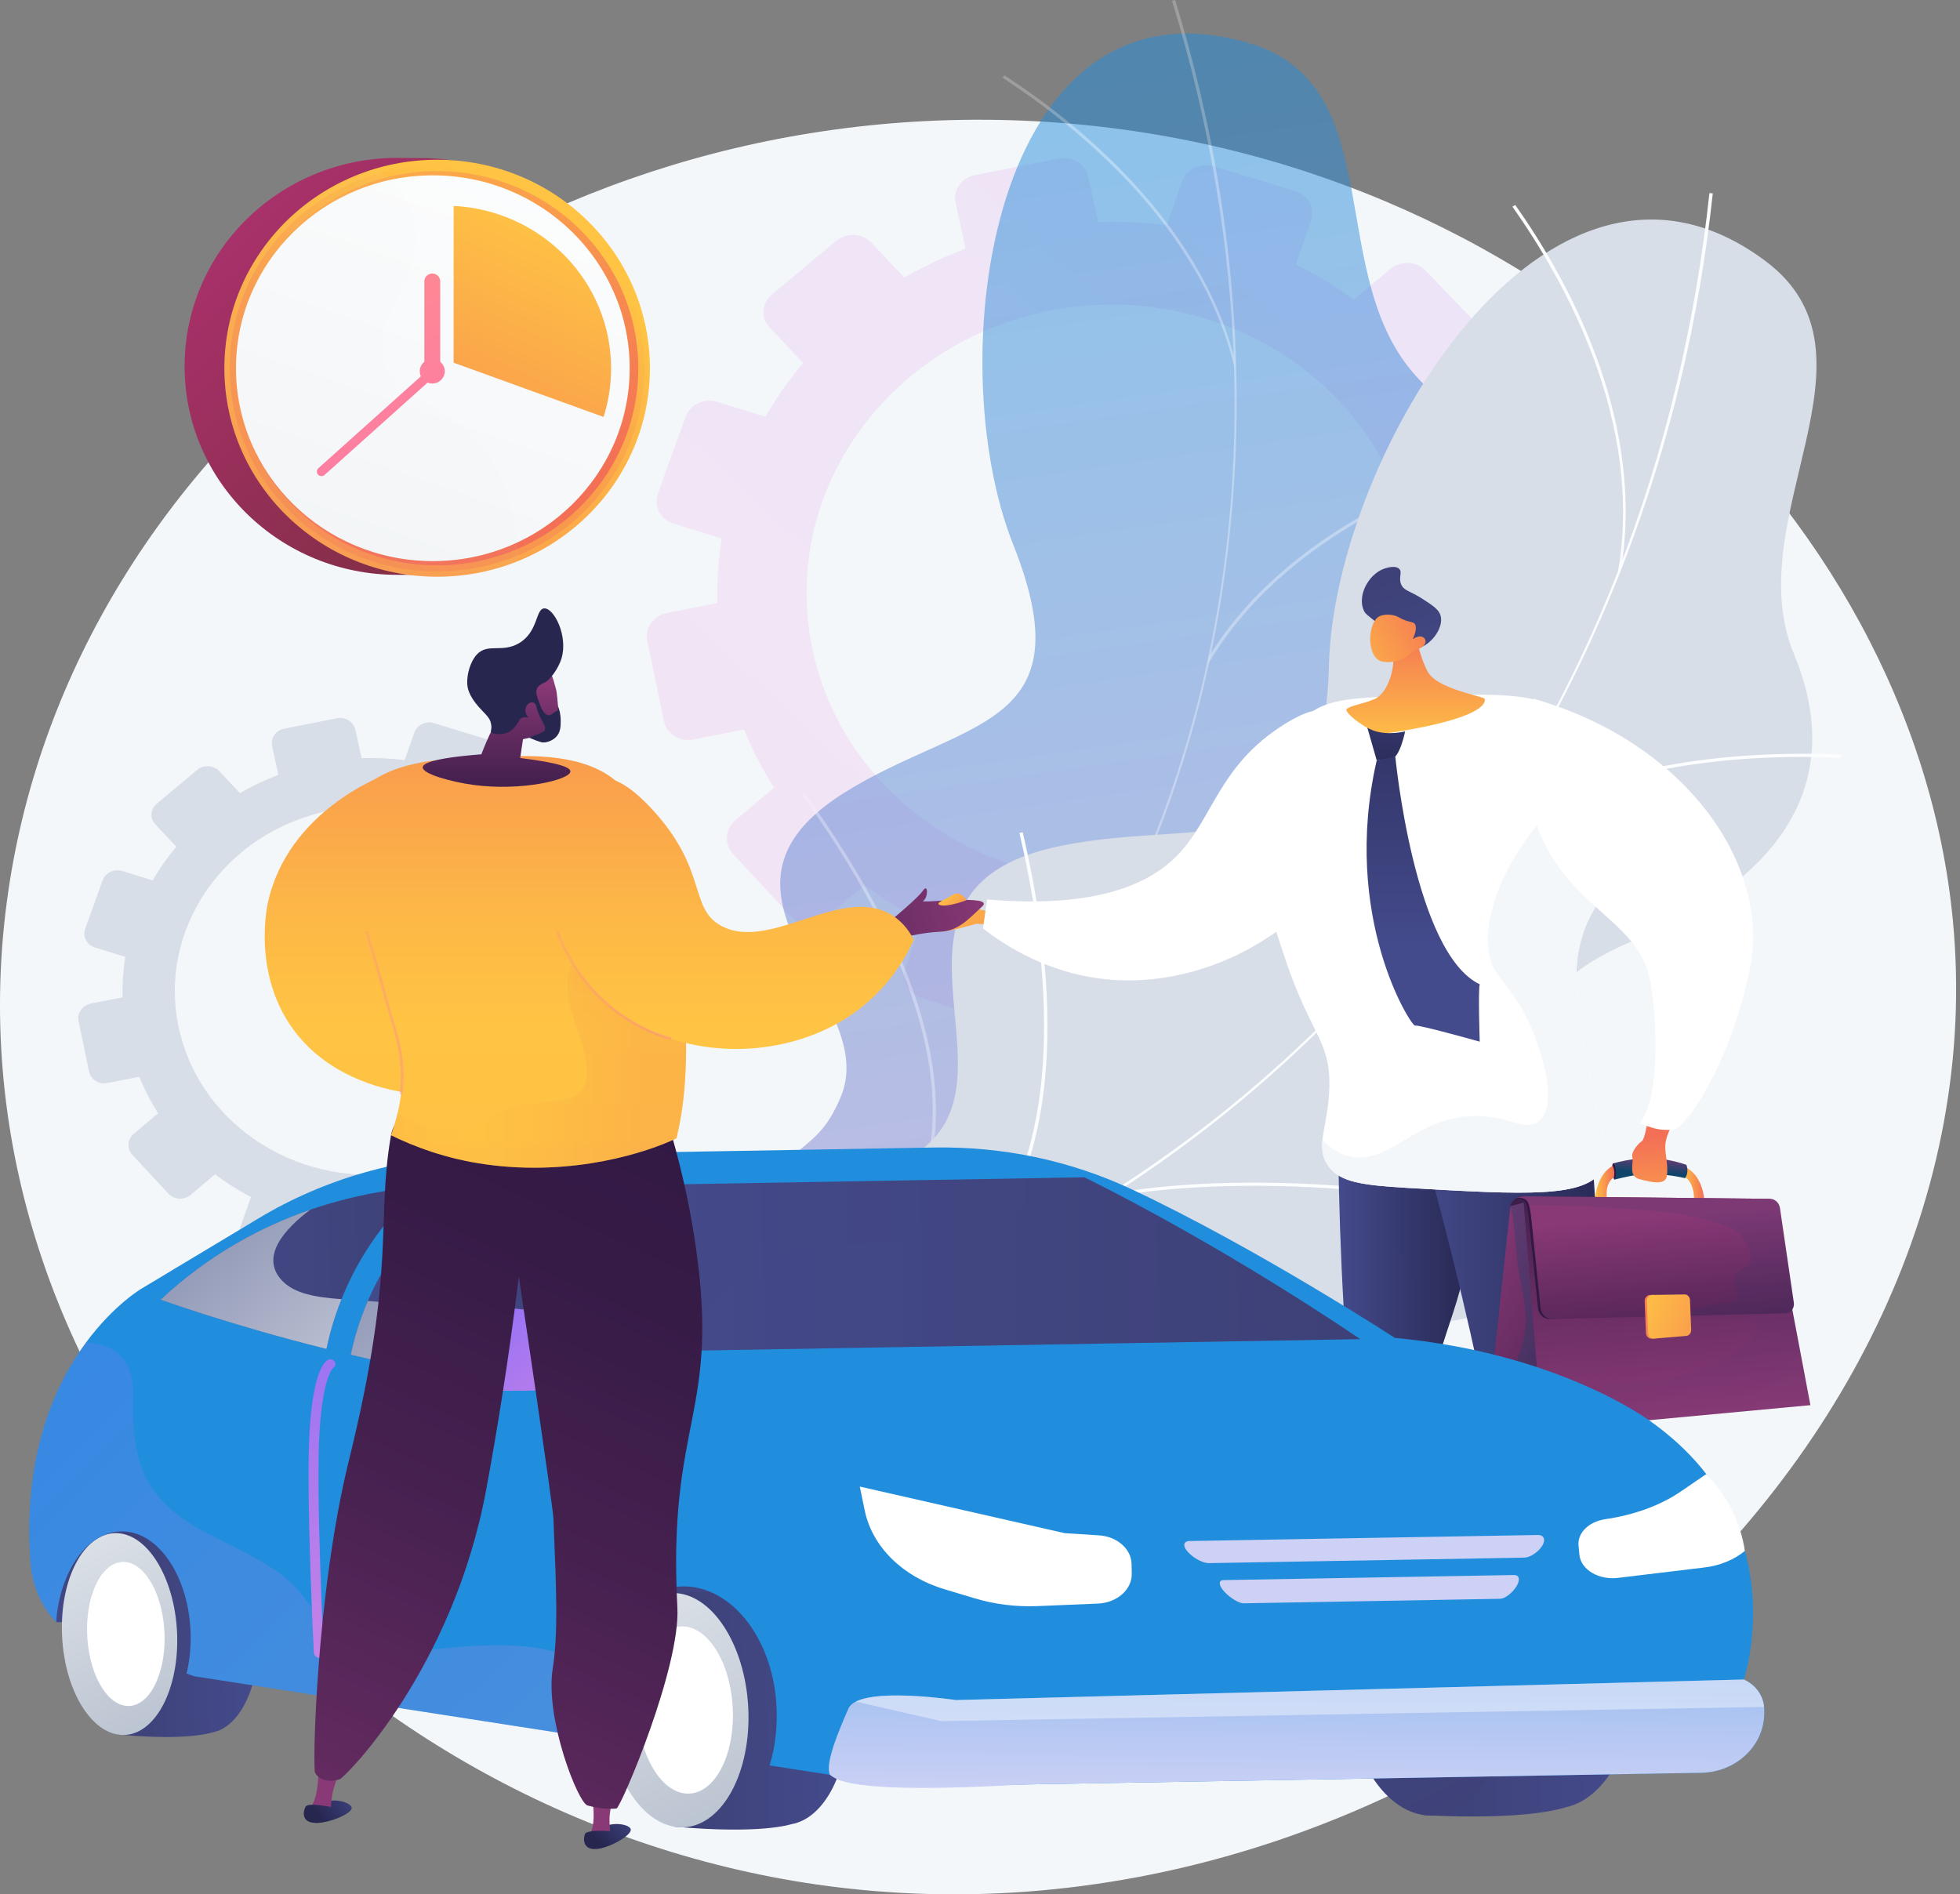 <svg width="479" height="463" viewBox="0 0 479 463" fill="none" xmlns="http://www.w3.org/2000/svg">
<rect x="0" y="0" width="479" height="463" fill="#808080" stroke="none"/>
<path d="M246.465 29.367C124.086 25.995 18.079 108.861 2.063 217.593C-15.448 336.475 80.931 443.442 199.52 460.574C347.025 481.884 490.095 358.605 477.249 224.866C467.571 124.106 370.867 32.796 246.465 29.367Z" fill="#F4F7FA"/>
<g opacity="0.4">
<path opacity="0.4" d="M233.523 49.519L235.967 60.762C230.728 62.74 225.733 65.103 221.04 67.848L212.925 59.279C210.711 56.941 206.878 56.747 204.365 58.845L188.628 71.98C186.109 74.083 185.857 77.689 188.069 80.036L196.256 88.724C192.798 92.841 189.712 97.231 187.047 101.848L175.261 98.196C172.083 97.212 168.628 98.851 167.545 101.857L160.754 120.695C159.666 123.713 161.365 126.964 164.55 127.955L176.376 131.637C175.541 136.783 175.191 142.045 175.318 147.368L162.994 149.801C159.685 150.454 157.531 153.517 158.18 156.645L162.256 176.246C162.909 179.387 166.129 181.403 169.448 180.748L181.808 178.307C183.848 183.29 186.306 188.043 189.171 192.512L179.713 200.473C177.163 202.62 176.906 206.31 179.14 208.719L193.142 223.804C195.386 226.221 199.276 226.434 201.829 224.277L211.285 216.294C215.673 219.612 220.363 222.559 225.298 225.109L221.291 236.496C220.207 239.579 221.945 242.907 225.176 243.927L245.405 250.315C248.644 251.338 252.144 249.66 253.222 246.569L257.164 235.27C262.704 236.054 268.369 236.358 274.099 236.204L276.631 247.856C277.324 251.046 280.599 253.097 283.948 252.436L304.879 248.304C308.226 247.643 310.368 244.521 309.665 241.334L307.117 229.781C312.474 227.775 317.574 225.36 322.36 222.555L330.594 231.294C332.881 233.72 336.796 233.933 339.335 231.769L355.206 218.254C357.741 216.096 357.939 212.386 355.65 209.968L347.442 201.303C350.961 197.062 354.073 192.533 356.75 187.781L368.368 191.397C371.614 192.407 375.093 190.74 376.136 187.674L382.645 168.539C383.684 165.484 381.898 162.197 378.659 161.193L367.153 157.629C367.933 152.362 368.199 146.983 367.973 141.551L379.794 139.217C383.113 138.563 385.219 135.493 384.5 132.366L380.01 112.848C379.293 109.733 376.03 107.74 372.723 108.393L360.936 110.721C358.781 105.707 356.207 100.936 353.217 96.468L362.123 88.948C364.628 86.833 364.821 83.21 362.557 80.853L348.42 66.147C346.165 63.8 342.308 63.606 339.807 65.711L330.843 73.255C326.398 70.002 321.662 67.117 316.688 64.643L320.435 53.901C321.478 50.912 319.734 47.7 316.54 46.724L296.594 40.638C293.408 39.665 289.975 41.294 288.926 44.276L285.137 55.043C279.654 54.323 274.055 54.067 268.395 54.266L265.936 43.12C265.259 40.053 262.051 38.093 258.77 38.739L238.254 42.79C234.975 43.438 232.856 46.451 233.523 49.519ZM198.585 158.797C190.506 120.862 216.454 83.868 256.501 75.961C296.546 68.054 335.877 92.161 344.395 130.01C352.965 168.088 327.129 205.605 286.644 213.598C246.159 221.591 206.713 196.963 198.585 158.797Z" fill="url(#paint0_linear)"/>
</g>
<path d="M66.487 182.322L68.02 189.381C64.732 190.623 61.596 192.106 58.649 193.83L53.555 188.45C52.164 186.982 49.759 186.86 48.182 188.177L38.303 196.423C36.721 197.744 36.564 200.008 37.952 201.481L43.091 206.935C40.919 209.521 38.984 212.276 37.311 215.175L29.912 212.883C27.918 212.266 25.749 213.294 25.069 215.181L20.806 227.006C20.124 228.899 21.189 230.941 23.189 231.563L30.614 233.874C30.09 237.105 29.87 240.407 29.949 243.75L22.212 245.276C20.136 245.686 18.782 247.61 19.191 249.572L21.75 261.877C22.16 263.849 24.181 265.114 26.264 264.703L34.023 263.172C35.304 266.3 36.846 269.284 38.646 272.089L32.709 277.086C31.108 278.434 30.948 280.751 32.351 282.263L41.14 291.732C42.548 293.249 44.99 293.382 46.593 292.029L52.53 287.017C55.285 289.099 58.23 290.949 61.326 292.55L58.811 299.699C58.131 301.635 59.222 303.723 61.249 304.363L73.948 308.373C75.981 309.015 78.179 307.962 78.854 306.022L81.329 298.929C84.807 299.421 88.364 299.612 91.96 299.515L93.549 306.829C93.984 308.831 96.041 310.119 98.142 309.704L111.283 307.11C113.384 306.696 114.729 304.735 114.287 302.734L112.687 295.482C116.05 294.223 119.251 292.706 122.257 290.946L127.426 296.432C128.862 297.956 131.317 298.089 132.913 296.731L142.876 288.246C144.467 286.892 144.592 284.563 143.154 283.044L138.003 277.604C140.211 274.942 142.164 272.1 143.845 269.116L151.138 271.387C153.176 272.022 155.36 270.974 156.015 269.05L160.101 257.039C160.754 255.121 159.633 253.058 157.599 252.428L150.376 250.191C150.866 246.884 151.032 243.507 150.891 240.098L158.312 238.633C160.395 238.222 161.718 236.296 161.266 234.332L158.446 222.079C157.997 220.124 155.949 218.873 153.87 219.282L146.472 220.743C145.119 217.595 143.502 214.6 141.626 211.795L147.217 207.073C148.788 205.746 148.91 203.471 147.488 201.991L138.615 192.761C137.198 191.288 134.779 191.164 133.208 192.486L127.581 197.222C124.791 195.181 121.818 193.37 118.695 191.816L121.049 185.072C121.703 183.196 120.608 181.179 118.603 180.566L106.081 176.743C104.081 176.132 101.926 177.154 101.266 179.027L98.887 185.785C95.446 185.333 91.93 185.172 88.378 185.298L86.834 178.3C86.41 176.376 84.396 175.145 82.337 175.551L69.458 178.094C67.397 178.505 66.067 180.396 66.487 182.322ZM43.671 251.091C38.502 226.819 55.106 203.146 80.729 198.088C106.352 193.029 131.518 208.454 136.967 232.671C142.449 257.036 125.92 281.041 100.015 286.154C74.11 291.269 48.871 275.511 43.671 251.091Z" fill="#D8DEE8"/>
<g opacity="0.7">
<path opacity="0.7" d="M237.904 337C234.242 337.544 225.763 335.715 223.763 334.388C210.453 325.556 184.386 310.53 180.491 294.834C179.826 292.154 191.672 286.239 192.678 283.335C199.25 277.853 201.894 276.333 205.399 268.257C215.746 244.417 166.792 218.446 206.403 193.701C235.417 175.575 265.656 178.432 247.604 133.073C229.552 87.714 242.267 -7.478 304.857 10.421C340.776 20.694 322.679 68.459 347.317 93.251C370.73 116.81 365.364 142.976 339.172 168.175C312.981 193.375 333.783 201.494 351.191 225.212C372.103 253.703 321.931 273.56 297.93 280.884C278.603 286.781 233.652 313.966 237.904 337Z" fill="url(#paint1_linear)"/>
<g opacity="0.7">
<g opacity="0.7">
<path opacity="0.7" d="M202.987 315.82L202.456 315.276C292.144 238.87 323.539 121.086 286.432 0.203L287.191 0C304.777 57.291 306.989 116.129 293.589 170.157C279.502 226.958 248.173 277.327 202.987 315.82Z" fill="#FCFDFE"/>
<path opacity="0.7" d="M361.34 236.124C328.139 235.175 277.422 248.84 248.283 266.586L247.853 265.97C277.107 248.154 328.028 234.436 361.365 235.388L361.34 236.124Z" fill="#FCFDFE"/>
<path opacity="0.7" d="M220.411 300.632L219.739 300.248C229.193 285.859 230.491 267.564 223.594 245.868C218.536 229.958 209.273 212.628 196.061 194.353L196.716 193.942C209.973 212.279 219.271 229.677 224.351 245.658C231.313 267.562 229.987 286.058 220.411 300.632Z" fill="#FCFDFE"/>
<path opacity="0.7" d="M295.171 162.421C295.171 162.421 295.117 160.991 295.444 160.459C312.043 133.51 343.319 118.85 366.866 111.266L367.124 111.963C343.244 119.652 311.378 134.65 295.171 162.421Z" fill="#FCFDFE"/>
<path opacity="0.7" d="M301.743 90.095C293.573 55.025 262.593 30.444 245.009 18.998L245.459 18.394C262.85 29.715 293.021 53.682 301.833 88.074C301.98 88.646 301.743 90.095 301.743 90.095Z" fill="#FCFDFE"/>
</g>
</g>
</g>
<path d="M230.65 357.626C226.857 356.831 219.359 351.985 217.963 349.968C208.671 336.553 189.524 312.494 192.248 295.8C192.713 292.95 206.706 291.473 208.89 289.009C217.567 286.049 220.773 285.522 227.54 278.926C247.515 259.452 210.627 216.458 259.477 206.683C295.26 199.524 323.521 213.24 324.776 162.541C326.031 111.841 377.944 23.738 431.462 63.802C462.176 86.794 424.718 126.766 438.417 159.818C451.434 191.227 435.343 214.769 399.373 229.838C363.404 244.906 380.29 260.337 387.393 289.731C395.927 325.038 338.822 326.231 312.408 324.684C291.136 323.438 236.073 333.656 230.65 357.626Z" fill="#D8DEE8"/>
<path d="M205.441 324.373L205.148 323.652C324.217 281.678 403.7 178.328 417.761 47.19L418.584 47.266C411.92 109.416 389.642 167.516 354.157 215.285C316.853 265.506 265.428 303.228 205.441 324.373Z" fill="#FCFDFE"/>
<path d="M392.743 304.025C360.806 291.095 305.74 286.063 269.995 292.807C269.995 292.807 271.07 291.823 271.699 291.712C307.611 285.457 361.554 290.559 393.072 303.317L392.743 304.025Z" fill="#FCFDFE"/>
<path d="M228.22 315.266C243.402 304.673 252.263 287.325 254.555 263.703C256.236 246.382 254.412 226.154 249.133 203.579L249.941 203.415C255.237 226.067 257.066 246.372 255.376 263.773C253.26 285.587 245.572 302.118 232.507 312.991C231.29 314.004 228.22 315.266 228.22 315.266Z" fill="#FCFDFE"/>
<path d="M358.912 208.322C358.912 208.322 359.636 206.771 360.269 206.306C387.593 186.251 423.981 183.308 449.972 184.433L449.933 185.205C423.485 184.058 386.225 187.139 358.912 208.322Z" fill="#FCFDFE"/>
<path d="M395.35 140.127C401.957 103.02 381.989 68.02 369.618 50.514L370.307 50.089C382.514 67.362 401.884 101.498 396.309 138.085C396.205 138.775 395.35 140.127 395.35 140.127Z" fill="#FCFDFE"/>
<path d="M149.108 89.422C149.175 117.136 133.388 139.752 105.276 140.495C104.841 140.507 97.667 140.494 97.23 140.495C68.512 140.56 45.178 117.8 45.112 89.658C45.046 61.515 68.272 38.65 96.99 38.585C97.662 38.583 103.966 38.642 104.631 38.664C132.421 39.636 149.042 61.939 149.108 89.422Z" fill="url(#paint2_linear)"/>
<path d="M106.831 140.954C135.549 140.954 158.829 118.14 158.829 89.997C158.829 61.855 135.549 39.041 106.831 39.041C78.113 39.041 54.832 61.855 54.832 89.997C54.832 118.14 78.113 140.954 106.831 140.954Z" fill="url(#paint3_linear)"/>
<path opacity="0.3" d="M106.831 139.669C134.825 139.669 157.519 117.43 157.519 89.997C157.519 62.565 134.825 40.326 106.831 40.326C78.837 40.326 56.143 62.565 56.143 89.997C56.143 117.43 78.837 139.669 106.831 139.669Z" fill="url(#paint4_linear)"/>
<path d="M106.831 138.17C133.98 138.17 155.989 116.602 155.989 89.997C155.989 63.392 133.98 41.825 106.831 41.825C79.681 41.825 57.673 63.392 57.673 89.997C57.673 116.602 79.681 138.17 106.831 138.17Z" fill="url(#paint5_linear)"/>
<path d="M105.779 137.14C132.348 137.14 153.886 116.033 153.886 89.997C153.886 63.961 132.348 42.855 105.779 42.855C79.211 42.855 57.673 63.961 57.673 89.997C57.673 116.033 79.211 137.14 105.779 137.14Z" fill="url(#paint6_linear)"/>
<path d="M110.86 88.646L147.506 101.908C148.698 98.16 149.342 94.176 149.342 90.046C149.342 68.772 132.297 51.4 110.86 50.328V88.646Z" fill="url(#paint7_linear)"/>
<g opacity="0.2">
<path opacity="0.2" d="M93.701 88.927C89.896 77.429 103.651 69.131 101.482 55.728C100.525 49.815 96.802 44.969 92.221 41.081C70.57 47.279 54.777 66.901 54.831 90.114C54.897 118.257 78.231 141.017 106.949 140.952C113.991 140.936 120.701 139.547 126.818 137.047C125.932 120.784 120.586 111.596 114.901 106.062C106.141 97.531 96.602 97.695 93.701 88.927Z" fill="#D8DEE8"/>
</g>
<path d="M105.645 93.731C107.334 93.731 108.703 92.39 108.703 90.735C108.703 89.08 107.334 87.738 105.645 87.738C103.956 87.738 102.587 89.08 102.587 90.735C102.587 92.39 103.956 93.731 105.645 93.731Z" fill="url(#paint8_linear)"/>
<path d="M105.645 66.849C104.578 66.849 103.712 67.697 103.712 68.743V88.948C103.712 89.994 104.577 90.842 105.645 90.842C106.712 90.842 107.579 89.994 107.579 88.948V68.743C107.577 67.697 106.712 66.849 105.645 66.849Z" fill="url(#paint9_linear)"/>
<path d="M105.433 91.181C105.017 90.727 104.302 90.688 103.837 91.095L77.808 114.435C77.343 114.843 77.303 115.543 77.721 115.999C78.137 116.454 78.852 116.493 79.317 116.085L105.346 92.746C105.811 92.336 105.849 91.636 105.433 91.181Z" fill="url(#paint10_linear)"/>
<path d="M347.702 425.212C347.702 425.212 348.937 429.887 348.976 431.579C349.016 433.273 329.046 435.633 328.736 434.386C328.424 433.139 331.768 430.868 334.182 429.975C336.596 429.081 343.674 426.648 343.674 426.648L347.702 425.212Z" fill="url(#paint11_linear)"/>
<path d="M342.432 420.855L343.577 426.695C343.577 426.695 346.029 427.957 347.984 426.695L348.461 420.208L342.432 420.855Z" fill="url(#paint12_linear)"/>
<path d="M384.121 430.215C384.121 430.215 385.357 434.889 385.397 436.582C385.437 438.276 365.467 440.636 365.157 439.388C364.846 438.141 368.189 435.87 370.603 434.977C373.017 434.084 380.096 431.651 380.096 431.651L384.121 430.215Z" fill="url(#paint13_linear)"/>
<path d="M378.851 425.857L379.996 431.698C379.996 431.698 382.447 432.96 384.403 431.698L384.878 425.211L378.851 425.857Z" fill="url(#paint14_linear)"/>
<path d="M332.868 266.847C330.927 271.403 328.986 275.961 327.046 280.517C327.331 305.669 328.739 332.938 331.832 361.982C334.133 383.59 337.134 403.999 340.566 423.109C343.695 422.74 346.825 422.37 349.954 422.001C353.774 413.248 358.042 400.102 357.184 384.333C356.289 367.883 350.77 366.103 349.759 350.364C348.448 329.966 357.133 323.847 359.906 298.986C360.966 289.477 361.171 277.148 358.404 262.413C349.893 263.891 341.38 265.369 332.868 266.847Z" fill="url(#paint15_linear)"/>
<path opacity="0.3" d="M358.406 262.413C353.809 263.211 349.211 264.008 344.614 264.807C337.433 278.983 336.314 293.263 338.314 299.393C341.144 308.066 346.866 310.483 347.327 319.369C347.782 328.161 342.44 330.849 339.816 341.449C337.999 348.787 339.205 355.319 341.694 368.084C346.704 393.797 354.093 401.221 349.204 410.14C347.815 412.673 345.185 415.764 339.739 418.381C340.014 419.96 340.286 421.545 340.567 423.106C343.697 422.737 346.826 422.367 349.956 421.998C353.776 413.245 358.044 400.099 357.186 384.329C356.291 367.879 350.772 366.099 349.761 350.361C348.45 329.962 357.135 323.846 359.908 298.982C360.968 289.479 361.173 277.148 358.406 262.413Z" fill="url(#paint16_linear)"/>
<path d="M346.01 273.805C352.258 295.61 358.134 319.009 363.288 343.903C369.51 373.96 373.898 402.41 376.936 428.899C380.391 428.733 383.848 428.566 387.303 428.399C398.734 402.301 398.104 385.236 395.196 374.311C394.075 370.101 391.306 361.889 389.764 349.422C388.69 340.731 388.716 334.055 388.775 326.027C388.906 308.424 390.557 304.461 389.694 291.067C388.885 278.499 388.394 272.145 384.238 268.726C373.287 259.72 347.931 272.792 346.01 273.805Z" fill="url(#paint17_linear)"/>
<path d="M245.682 223.148C245.682 223.148 238.09 222.541 236.992 221.392C235.894 220.244 235.184 220.184 235.018 219.131C234.853 218.079 231.657 218.586 232.987 220.869C234.317 223.153 231.316 221.956 230.728 221.901C229.374 221.774 224.21 221.633 224.36 221.932C224.509 222.23 222.045 225.232 225.712 226.783C228.923 228.141 227.982 227.542 230.07 227.636C232.157 227.728 238.621 225.761 238.621 225.761L244.156 226.154L245.682 223.148Z" fill="url(#paint18_linear)"/>
<path d="M241.232 219.838C240.898 222.2 240.564 224.561 240.229 226.923C245.258 230.837 256.374 238.339 271.84 239.465C299.104 241.45 326.144 222.619 331.178 201.439C333.67 190.95 331.634 176.233 324.649 173.866C322.711 173.209 319.797 173.303 313.792 177.068C297.764 187.115 296.402 200.31 287.548 209.235C281.174 215.659 268.646 222.165 241.232 219.838Z" fill="white"/>
<path d="M324.793 285.201C321.051 280.333 324.776 275.09 324.889 265.329C325.016 254.265 320.326 252.775 314.279 234.909C310.259 223.026 306.397 211.619 308.645 197.76C309.723 191.119 311.55 179.853 320.898 173.779C325.723 170.644 332.655 170.404 346.327 170.049C363.232 169.613 371.684 169.393 378.226 172.008C379.183 172.392 399.113 180.657 401.783 196.358C404.502 212.339 385.921 215.904 385.259 237.537C384.962 247.248 388.237 261.905 390.361 271.411C392.4 280.539 393.46 282.836 391.751 285.774C387.63 292.854 373.076 292.013 343.968 290.33C332.547 289.669 327.585 288.834 324.793 285.201Z" fill="white"/>
<path d="M364.602 235.609C366.177 239.697 370.822 242.492 374.742 252.431C375.588 254.577 381.615 269.859 375.868 274.161C372.549 276.646 369.037 272.672 360.47 272.758C345.627 272.909 339.588 285.013 329.674 282.571C327.954 282.147 325.645 281.144 323.208 278.62C322.977 281.074 323.233 283.172 324.79 285.199C327.584 288.833 332.544 289.668 343.962 290.329C373.069 292.011 387.623 292.854 391.744 285.773C393.455 282.834 392.394 280.538 390.354 271.41C388.23 261.903 384.957 247.246 385.253 237.535C385.914 215.903 404.495 212.337 401.777 196.357C401.049 192.085 399.027 188.384 396.475 185.221C373.443 195.991 359.65 222.762 364.602 235.609Z" fill="#F4F7FA"/>
<path d="M411.408 285.022C411.408 285.022 416.043 286.474 416.534 293.639C415.778 293.575 414.012 293.613 414.012 293.613C414.012 293.613 414.339 288.404 411.039 287.348C411.305 286.744 411.408 285.022 411.408 285.022Z" fill="url(#paint19_linear)"/>
<path d="M394.212 284.338C394.331 285.657 394.447 286.978 394.566 288.297C396.898 287.735 399.442 287.083 402.171 286.994C405.708 286.879 408.938 287.285 411.805 287.952C411.932 287.788 412.202 287.397 412.327 286.752C412.527 285.714 412.191 284.845 412.13 284.691C410.67 284.189 409.086 283.763 407.384 283.463C402.49 282.6 398.047 283.315 394.212 284.338Z" fill="url(#paint20_linear)"/>
<path d="M393.993 285.477C394 285 394.038 284.405 394.214 284.339C394.378 284.275 394.599 284.709 394.693 284.951C394.733 285.052 394.82 285.294 394.874 286.063C394.943 287.056 394.861 287.54 394.787 287.84C394.741 288.02 394.672 288.293 394.567 288.298C394.484 288.303 394.411 288.129 394.301 287.793C394.153 287.34 393.977 286.586 393.993 285.477Z" fill="url(#paint21_linear)"/>
<path d="M389.677 293.764C390.66 293.944 393.046 294.478 393.046 294.478C393.046 294.478 391.49 289.827 394.421 287.725C394.498 287.376 394.574 286.822 394.482 286.153C394.411 285.636 394.261 285.22 394.132 284.933C392.89 285.57 390.176 287.731 389.677 293.764Z" fill="url(#paint22_linear)"/>
<path d="M369.12 294.795C369.12 294.795 369.244 292.334 373.421 292.378C374.077 292.833 374.11 294.842 374.11 294.842L369.12 294.795Z" fill="url(#paint23_linear)"/>
<path d="M365.394 343.25L376.832 349.547L383.7 325.765L372.359 293.938L369.12 294.795L364.186 340.745C364.073 341.787 364.556 342.789 365.394 343.25Z" fill="url(#paint24_linear)"/>
<path opacity="0.3" d="M383.7 325.765L372.359 293.938L369.12 294.795C369.919 297.621 370.302 302.213 370.481 304.769C371.247 315.639 373.786 318.656 372.556 326.235C371.532 332.543 369.294 333.42 369.491 337.663C369.705 342.282 372.582 346.107 375.991 349.086L376.83 349.549L383.7 325.765Z" fill="url(#paint25_linear)"/>
<path d="M372.359 293.938L433.194 294.53L442.439 343.427L376.832 349.547L372.359 293.938Z" fill="url(#paint26_linear)"/>
<g opacity="0.2">
<path opacity="0.2" d="M433.194 294.53L413.114 294.334C412.74 295.346 412.169 296.746 411.333 298.329C402.203 315.647 380.981 317.882 381.367 320.769C381.947 325.082 428.557 318.835 429.718 324.619C430.278 327.409 420.634 333.857 410.453 336.389C398.125 339.456 388.966 335.871 382.829 342.563C380.743 344.839 379.82 347.484 379.371 349.271L442.439 343.425L433.194 294.53Z" fill="url(#paint27_linear)"/>
</g>
<path d="M373.421 292.378C372.714 292.37 371.727 292.278 370.65 292.857C370.42 292.981 370.217 293.119 370.039 293.257L370.535 293.098C371.332 292.887 372.43 293.189 372.839 293.941C373.342 294.865 373.523 296.991 373.633 298.045C373.946 301.042 375.866 319.668 375.866 319.668C376.011 321.237 377.279 322.42 378.776 322.384L435.129 319.384C435.545 319.374 435.956 319.248 436.299 318.993C437.014 318.46 437.336 317.54 437.171 316.667L434.398 295.144C434.163 293.905 433.156 293.005 431.986 292.994L373.421 292.378Z" fill="url(#paint28_linear)"/>
<path d="M374.044 292.385C373.339 292.377 372.5 292.277 371.565 292.503C371.313 292.563 370.909 292.675 370.732 292.815C370.732 292.815 372.714 292.393 373.462 293.947C373.92 294.896 374.146 296.997 374.256 298.052C374.569 301.048 376.487 319.668 376.487 319.668C376.63 321.237 377.899 322.42 379.396 322.382L436.332 320.984C436.748 320.974 437.157 320.847 437.5 320.591C438.213 320.058 438.537 319.139 438.37 318.265L434.983 295.151C434.748 293.911 433.742 293.013 432.572 293L374.044 292.385Z" fill="url(#paint29_linear)"/>
<path opacity="0.1" d="M438.373 318.266L434.986 295.152C434.751 293.913 433.745 293.015 432.576 293.002L374.045 292.385C373.341 292.377 372.502 292.277 371.567 292.503C371.315 292.563 370.911 292.675 370.733 292.815C370.733 292.815 372.716 292.393 373.464 293.947C373.535 294.097 373.602 294.277 373.663 294.475C379.373 294.741 385.052 294.642 390.698 295.04C401.768 295.8 412.837 295.901 423.057 300.158C426.305 301.511 428.524 306.299 427.647 308.503C427.013 310.093 424.848 309.963 424.093 312.054C423.296 314.255 425.205 315.747 424.404 317.292C423.565 318.913 421.012 318.146 416.865 319.316C414.572 319.962 412.811 320.912 411.708 321.59L436.334 320.985C436.749 320.976 437.158 320.849 437.501 320.592C438.217 320.059 438.539 319.139 438.373 318.266Z" fill="url(#paint30_linear)"/>
<path d="M411.589 325.434L404.458 327.108L403.703 327.172C402.941 327.237 402.285 326.616 402.252 325.793L401.937 318.013C401.903 317.189 402.507 316.507 403.271 316.494L404.032 316.483L411.203 317.337C411.885 317.326 412.459 316.98 412.491 317.748L412.783 325.005C412.813 325.773 412.27 325.377 411.589 325.434Z" fill="url(#paint31_linear)"/>
<path d="M412.129 326.503L404.23 327.169C403.468 327.234 402.812 326.613 402.779 325.79L402.464 318.011C402.431 317.188 403.035 316.506 403.799 316.493L411.72 316.369C412.402 316.358 412.98 316.978 413.011 317.745L413.303 325C413.335 325.77 412.809 326.446 412.129 326.503Z" fill="url(#paint32_linear)"/>
<path d="M402.581 274.414C402.581 274.414 401.916 278.519 401.253 278.907C400.588 279.294 398.513 281.464 398.929 282.857C399.343 284.251 397.767 287.432 400.713 288.204C403.66 288.975 407.047 289.801 407.386 287.335C407.725 284.869 406.895 282.082 406.979 279.99C407.062 277.898 408.223 275.808 408.223 275.808L402.581 274.414Z" fill="url(#paint33_linear)"/>
<path d="M374.742 170.772C370.803 188.691 374.202 200.304 378.31 207.747C386.624 222.817 400.915 226.372 403.294 239.739C405.01 249.381 405.757 268.395 400.713 274.562C405.259 276.255 405.734 276.161 409.165 276.161C413.763 273.71 423.562 257.354 427.694 236.486C432.708 211.171 411.736 181.278 374.742 170.772Z" fill="white"/>
<path d="M362.477 170.584C360.526 169.84 351.056 168.042 348.955 164.21C346.631 159.971 345.845 154.139 345.845 154.139C345.845 154.139 339.311 155.758 340.267 158.909C341.224 162.058 339.595 169.28 335.844 170.892C333.218 172.021 329.965 172.474 329.26 173.23C329.183 173.241 329.134 173.251 329.117 173.26C328.576 173.576 330.259 175.997 337.01 179.509C360.305 176.236 362.757 172.513 362.858 171.233C362.964 170.954 362.854 170.727 362.477 170.584Z" fill="url(#paint34_linear)"/>
<path d="M337.101 152.658C334.07 150.291 333.653 150.02 333.27 149.152C331.735 145.67 334.285 140.556 338.077 139.06C338.274 138.982 340.82 138.006 341.908 138.99C342.832 139.825 341.692 141.158 342.433 142.846C343.128 144.424 344.644 144.434 347.617 146.351C350.065 147.929 351.587 148.91 352.048 150.416C352.998 153.522 349.298 158.401 345.664 158.547C344.357 158.597 343.949 158.003 337.101 152.658Z" fill="url(#paint35_linear)"/>
<path d="M345.351 159.059C345.351 159.059 342.635 162.437 337.997 161.734C333.844 161.105 334.135 152.303 336.995 150.687C337.948 150.148 339.758 150.052 341.17 150.561C342.004 150.861 342.259 151.22 343.631 151.688C344.896 152.118 345.277 152.018 345.638 152.36C346.089 152.789 346.35 153.765 345.267 156.249C346.142 155.566 347.129 155.363 347.777 155.722C347.879 155.779 348.149 155.989 348.281 156.278C348.764 157.33 347.655 158.518 345.351 159.059Z" fill="url(#paint36_linear)"/>
<path d="M343.394 178.77C343.394 178.77 342.078 185.328 340.019 185.457C337.96 185.585 336.453 185.84 336.453 185.84L334.15 177.82C334.15 177.82 337.151 180.1 343.394 178.77Z" fill="url(#paint37_linear)"/>
<path d="M340.996 184.909C340.996 184.909 345.575 232.889 361.625 240.569C361.215 242.106 361.625 254.588 361.625 254.588C361.625 254.588 346.663 250.384 345.81 250.662C344.957 250.94 327.69 224.23 336.451 185.842L340.996 184.909Z" fill="url(#paint38_linear)"/>
<path d="M145.952 424.951L152.287 423.734L182.195 387.909C182.195 387.909 165.746 382.514 165.147 382.699C164.549 382.884 150.592 390.514 149.894 391.258C149.196 392.002 140.422 408.098 140.422 409.308C140.422 410.518 145.952 424.951 145.952 424.951Z" fill="url(#paint39_linear)"/>
<path d="M13.717 396.465H16.923L41.523 372.929C41.523 372.929 32.476 370.209 31.728 370.277C30.979 370.345 19.614 374.331 19.614 374.331C19.614 374.331 14.455 385.976 14.231 386.675C14.008 387.373 13.717 396.465 13.717 396.465Z" fill="url(#paint40_linear)"/>
<path d="M190.325 390.063C190.33 390.063 190.337 390.064 190.342 390.064C191.903 390.183 193.423 390.726 194.86 391.518C196.239 392.142 197.983 392.873 198.002 393.846V393.867C202.948 398.889 206.938 408.26 207.167 418.828C207.474 432.9 201.525 444.381 193.458 445.833L193.454 445.841C192.909 445.924 186.165 448.333 164.752 446.444C164.016 437.889 162.714 389.407 162.714 389.407C162.714 389.407 179.772 388.289 190.325 390.063Z" fill="url(#paint41_linear)"/>
<path d="M148.186 417.145C148.506 433.241 156.756 446.442 166.44 446.611C175.938 446.777 183.241 434.297 182.915 418.755C182.59 403.227 174.763 390.084 165.27 389.371C155.593 388.642 147.867 401.065 148.186 417.145Z" fill="url(#paint42_linear)"/>
<path d="M155.764 417.382C155.994 428.803 161.504 438.206 167.994 438.373C174.401 438.539 179.344 429.62 179.111 418.465C178.878 407.318 173.56 397.943 167.157 397.515C160.671 397.079 155.536 405.969 155.764 417.382Z" fill="white"/>
<path d="M49.291 375.357C49.296 375.357 49.3 375.357 49.305 375.359C50.57 375.463 51.999 375.928 53.165 376.611C54.284 377.149 54.681 377.799 55.91 378.616V378.635C59.631 382.97 62.978 391.044 63.176 400.146C63.439 412.267 58.528 422.154 51.985 423.398L51.935 423.406C51.492 423.478 46 425.547 28.626 423.902C28.02 416.533 28.219 374.771 28.219 374.771C28.219 374.771 40.728 373.819 49.291 375.357Z" fill="url(#paint43_linear)"/>
<path d="M15.132 398.647C15.407 412.513 22.113 423.89 29.97 424.043C37.675 424.194 43.587 413.45 43.307 400.062C43.027 386.686 36.665 375.359 28.964 374.737C21.113 374.104 14.857 384.796 15.132 398.647Z" fill="url(#paint44_linear)"/>
<path d="M21.281 398.858C21.48 408.696 25.958 416.801 31.225 416.95C36.422 417.098 40.423 409.422 40.223 399.811C40.023 390.209 35.7 382.13 30.504 381.755C25.241 381.375 21.083 389.028 21.281 398.858Z" fill="white"/>
<path d="M378.976 376.239H378.997C380.933 376.205 382.546 376.707 384.337 377.485C386.06 378.071 386.755 378.905 387.987 379.933V379.959C395.365 385.31 399.545 396.214 399.796 408.847C400.13 425.659 392.663 439.65 382.553 441.727L382.617 441.735C381.94 441.857 373.657 444.958 348.026 443.636C347.173 433.894 345.721 378.482 345.721 378.482C345.721 378.482 366.053 375.333 378.976 376.239Z" fill="url(#paint45_linear)"/>
<path d="M328.976 411.314C329.336 429.427 338.766 443.952 350.039 443.757C361.312 443.563 370.159 428.722 369.8 410.609C369.44 392.496 360.01 377.971 348.737 378.166C337.464 378.361 328.617 393.201 328.976 411.314Z" fill="url(#paint46_linear)"/>
<path d="M337.643 411.036C337.901 423.988 344.274 434.381 351.882 434.249C359.488 434.118 365.446 423.512 365.19 410.56C364.932 397.609 358.559 387.216 350.951 387.347C343.343 387.479 337.386 398.085 337.643 411.036Z" fill="url(#paint47_linear)"/>
<path d="M431.149 417.712L431.163 418.384C431.323 426.463 424.426 433.129 415.77 433.28L224.303 436.59C206.949 436.89 203.356 434.284 202.885 433.829C202.851 433.811 202.804 433.787 202.791 433.762L188.073 431.483C189.328 427.486 189.913 423.038 189.821 418.36C189.481 401.234 179.094 387.513 166.799 387.726C155.798 387.916 147.209 399.191 145.075 413.838C145.075 413.851 145.075 413.851 145.075 413.862C145.11 415.582 145.111 417.332 145.146 419.131C145.186 421.123 145.647 423.068 145.948 424.956L47.441 409.682L45.605 409.011C46.313 406.071 46.66 402.878 46.592 399.53C46.312 385.418 38.695 374.108 29.601 374.266C21.287 374.409 14.609 384.055 13.713 396.469C13.069 395.775 12.426 395.004 11.81 394.146C8.824 389.982 7.838 385.699 7.513 382.663C5.376 356.229 13.201 338.735 20.991 328.163C27.835 318.859 34.654 314.908 34.654 314.908L63.189 297.769C79.372 288.032 98.146 282.709 117.382 282.376L228.219 280.46C245.117 280.167 261.582 283.632 276.679 290.718C307.292 305.096 340.888 326.997 340.888 326.997C380.947 330.693 403.088 347.184 403.088 347.184C408.206 350.781 412.326 354.631 415.654 358.599C416.12 359.151 416.568 359.711 416.996 360.272C421.829 366.501 424.744 372.942 426.426 379.059C426.453 379.151 426.483 379.242 426.504 379.335C431.04 396.222 426.165 410.484 426.165 410.484C429.156 411.821 431.088 414.618 431.149 417.712Z" fill="url(#paint48_linear)"/>
<path d="M202.829 433.761C202.841 433.783 202.867 433.804 202.902 433.827C204.25 434.584 206.017 438.739 250.392 436.138L415.767 433.28C424.429 433.13 431.325 426.463 431.165 418.379L431.151 417.712C431.147 417.532 431.131 417.361 431.116 417.181C430.865 414.301 428.984 411.744 426.159 410.481L233.574 415.506C233.574 415.506 215.318 412.734 209.15 415.883C208.287 416.328 207.655 416.882 207.354 417.577C204.849 423.254 201.565 431.147 202.829 433.761Z" fill="url(#paint49_linear)"/>
<path d="M426.425 379.054C423.812 381.208 420.366 382.642 416.53 383.103L395.396 385.645C393.175 385.918 390.907 385.483 389.123 384.435C387.311 383.363 386.176 381.786 385.997 380.045L385.774 377.805C385.461 374.667 388.267 371.906 392.291 371.307C399.582 370.231 405.896 367.86 410.804 364.508L416.995 360.27C418.709 362.029 420.753 364.482 422.537 367.683C425.013 372.124 426 376.225 426.425 379.054Z" fill="white"/>
<path d="M290.353 379.364C291.739 380.86 294.022 382.059 295.423 382.038C321.149 381.589 346.849 381.143 372.521 380.696C373.919 380.67 375.873 379.397 376.858 377.863C377.838 376.34 377.349 375.136 375.774 375.164C347.46 375.653 319.111 376.143 290.731 376.634C289.164 376.666 288.966 377.88 290.353 379.364C290.355 379.364 290.355 379.364 290.353 379.364Z" fill="url(#paint50_linear)"/>
<path d="M299.236 389.043C300.7 390.61 302.801 391.88 303.948 391.858C324.853 391.489 345.74 391.122 366.608 390.755C367.748 390.735 369.518 389.402 370.556 387.791C371.591 386.191 371.339 384.921 370.025 384.947C346.38 385.359 322.715 385.773 299.026 386.187C297.705 386.212 297.786 387.484 299.236 389.043C299.235 389.043 299.235 389.043 299.236 389.043Z" fill="url(#paint51_linear)"/>
<path d="M268.305 391.928C272.995 391.733 276.666 388.494 276.588 384.615L276.541 382.251C276.468 378.564 273.021 375.536 268.573 375.25L260.194 374.714L210.119 363.328L211.329 369.172C213.156 378.002 220.557 385.332 230.737 388.393L238.184 390.635C243.085 392.109 248.3 392.758 253.518 392.542L268.305 391.928Z" fill="white"/>
<path opacity="0.4" d="M209.151 415.885L230.042 420.658L431.117 417.182C430.867 414.303 428.985 411.746 426.161 410.482L233.576 415.508C233.576 415.508 215.318 412.737 209.151 415.885Z" fill="white"/>
<path d="M77.948 405.192C77.96 405.192 77.972 405.192 77.986 405.192C78.632 404.051 79.162 404.349 79.131 403.726C79.11 403.347 77.178 365.612 78.066 350.283C78.837 337.003 81.169 334.562 81.376 334.379C81.893 334.096 82.12 333.458 81.879 332.928C81.62 332.353 80.906 332.067 80.292 332.308C79.424 332.65 76.519 334.931 75.643 350.028C74.747 365.472 76.689 403.459 76.708 403.839C76.743 404.452 77.297 405.204 77.948 405.192Z" fill="url(#paint52_linear)"/>
<path opacity="0.2" d="M11.117 393.108C11.959 394.429 12.823 395.567 13.717 396.464C14.61 384.053 21.29 374.404 29.601 374.261C38.698 374.103 46.315 385.418 46.595 399.526C46.661 402.871 46.313 406.068 45.608 409.008L47.439 409.677L145.951 424.949C145.649 423.065 145.184 421.118 145.146 419.128C145.111 417.33 145.112 415.578 145.078 413.859C145.078 413.848 145.078 413.848 145.078 413.836C144.824 401.028 123.377 401.817 113.948 402.387C103.599 403.008 91.579 406.167 82.555 399.673C77.218 395.83 74.656 389.451 69.412 385.358C63.542 380.789 56.319 377.769 49.729 374.23C35.851 366.757 32.062 358.115 32.527 341.246C32.822 330.565 26.026 328.341 20.98 328.158C13.192 338.731 5.375 356.226 7.512 382.663C7.674 385.145 8.456 388.936 11.117 393.108Z" fill="url(#paint53_linear)"/>
<path d="M137.77 289.937C137.77 289.937 151.309 320.61 154.621 325.077C154.932 325.489 155.328 325.879 155.796 326.233C160.335 329.638 171.286 330.071 171.286 330.071L332.408 327.286C295.965 302.663 264.97 287.74 264.97 287.74L137.77 289.937Z" fill="url(#paint54_linear)"/>
<path opacity="0.3" d="M332.408 327.286C295.963 302.663 264.97 287.74 264.97 287.74L256.625 287.884C254.348 291.331 251.346 294.275 247.614 296.405C230.474 305.781 209.787 301.368 191.465 307.436C179.556 311.226 171.127 319.413 165.706 329.503C168.8 329.974 171.288 330.073 171.288 330.073L332.408 327.286Z" fill="url(#paint55_linear)"/>
<path d="M39.25 317.651C39.25 317.651 56.571 323.911 79.784 329.685C80.47 326.349 81.598 322.155 83.458 317.532C86.875 308.981 92.759 298.938 102.908 289.997C94.935 290.678 85.611 292.287 75.814 295.667C63.787 299.812 51.065 306.624 39.25 317.651Z" fill="url(#paint56_linear)"/>
<path d="M85.726 331.121C97.293 333.826 109.993 336.298 122.577 337.801C129.744 338.65 136.868 339.183 143.717 339.256C145.717 339.279 147.704 339.266 149.655 339.211C149.655 339.211 149.655 339.199 149.643 339.188C149.316 337.994 136.139 291.358 124.747 290.165C122.124 289.893 117.986 289.557 112.775 289.568C100.671 298.248 93.781 308.897 89.889 317.966C87.698 323.056 86.445 327.648 85.726 331.121Z" fill="url(#paint57_linear)"/>
<path opacity="0.3" d="M143.717 339.254C145.717 339.277 147.704 339.264 149.655 339.209C149.655 339.209 149.655 339.198 149.643 339.186C148.03 339.204 146.03 339.227 143.717 339.254Z" fill="url(#paint58_linear)"/>
<path opacity="0.7" d="M89.888 317.964C87.698 323.058 86.445 327.648 85.724 331.121C97.292 333.827 109.992 336.299 122.575 337.801C120.774 336.193 119.098 334.151 117.617 331.588C111.156 320.446 100.106 318.703 89.888 317.964Z" fill="url(#paint59_linear)"/>
<path opacity="0.7" d="M39.25 317.651C39.25 317.651 56.571 323.911 79.784 329.685C80.47 326.349 81.598 322.155 83.458 317.532C77.292 317.063 71.955 316.261 68.847 312.9C63.398 306.978 69.877 300.126 75.812 295.669C63.787 299.812 51.065 306.624 39.25 317.651Z" fill="url(#paint60_linear)"/>
<path d="M149.098 341.343C149.098 341.343 143.49 322.182 136.048 321.541C128.606 320.899 107.315 315.619 105.578 325.148C103.841 334.679 107.786 339.35 118.525 339.748C129.264 340.146 136.405 339.44 136.405 339.44L141.454 344.301C141.452 344.301 149.532 349.297 149.098 341.343Z" fill="url(#paint61_linear)"/>
<path d="M151.575 341.301C151.575 341.301 145.967 322.14 138.525 321.499C131.083 320.857 109.791 315.577 108.054 325.106C106.317 334.637 110.263 339.308 121.002 339.706C131.741 340.104 138.88 339.397 138.88 339.397L143.929 344.259C143.929 344.257 152.007 349.253 151.575 341.301Z" fill="url(#paint62_linear)"/>
<path d="M218.103 224.625C218.103 224.625 224.321 219.512 225.58 217.644C226.838 215.776 226.875 219.437 225.613 220.176C224.353 220.915 243.395 218.454 240.039 221.537C236.684 224.618 234.265 227.524 229.757 227.719C225.249 227.914 219.932 229.19 219.013 229.752C218.096 230.313 218.103 224.625 218.103 224.625Z" fill="url(#paint63_linear)"/>
<path d="M95.02 189.007C93.493 189.547 70.206 198.189 65.42 220.869C65.033 222.701 61.291 242.189 75.453 255.955C91.334 271.392 121.91 271.01 134.048 258.104C136.878 255.095 138.372 251.759 139.209 248.957L136.011 241.027C132.109 236.631 126.796 235.59 123.959 234.937C116.964 233.327 111.683 236.236 107.677 233.087C105.459 231.345 105.019 228.838 104.625 226.6C103.285 218.972 107.899 214.278 108.233 209.575C108.484 206.058 109.803 198.355 104.887 193.331C101.771 190.151 97.457 189.285 95.02 189.007Z" fill="url(#paint64_linear)"/>
<path d="M85.947 441.786C85.675 440.389 80.844 439.125 78.45 440.996C77.262 441.925 76.444 443.808 77.131 444.657C77.382 444.966 76.356 445.51 77.338 445.521C80.593 445.557 86.216 443.174 85.947 441.786Z" fill="url(#paint65_linear)"/>
<path d="M80.882 442.294L75.913 441.638C78.215 439.051 77.789 430.814 77.789 430.814L83.075 431.915C83.075 431.915 82.473 434.176 81.448 437.512C81.096 438.653 80.939 440.441 80.882 442.294Z" fill="url(#paint66_linear)"/>
<path d="M81.322 441.722C81.322 441.722 75.338 440.436 74.693 441.544C74.045 442.651 73.542 445.617 77.338 445.521C81.134 445.426 81.66 442.663 81.322 441.722Z" fill="url(#paint67_linear)"/>
<path d="M154.133 447.022C153.655 445.676 148.68 445.055 146.592 447.219C145.554 448.294 145.027 450.264 145.835 451.016C146.129 451.291 145.196 451.963 146.169 451.844C149.399 451.455 154.608 448.361 154.133 447.022Z" fill="url(#paint68_linear)"/>
<path d="M149.195 448.187H144.176C146.068 445.325 144.409 437.223 144.409 437.223L149.806 437.623C149.806 437.623 149.549 439.941 149.035 443.378C148.861 444.553 148.974 446.343 149.195 448.187Z" fill="#893976"/>
<path d="M162.202 271.069C164.527 278.233 167.846 289.797 169.983 304.306C176.08 345.69 163.123 347.01 165.542 392.866C166.315 407.504 151.952 441.258 150.687 442.003C150.074 442.059 149.409 442.096 148.701 442.077C147.451 442.041 145.69 441.862 143.643 441.29C141.368 440.925 133.166 420.192 135.068 407.866C136.413 399.142 136.023 389.779 135.244 371.053C135.117 368.019 126.799 312.021 126.799 312.021C124.268 332.748 121.358 350.361 118.834 364.016C110.729 407.885 84.373 434.438 82.998 434.863C82.727 434.966 80.253 435.804 78.231 434.56C77.331 434.006 77.025 433.291 77.025 433.291C76.32 432.776 77.232 389.493 85.271 356.918C96.939 309.636 91.859 298.573 95.556 277.453C98.755 259.18 162.202 271.069 162.202 271.069Z" fill="url(#paint69_linear)"/>
<path d="M165.323 278.214C158.317 281.569 140.27 287.577 118.769 284.592C108.944 283.229 101.085 280.182 95.556 277.458C96.228 275.556 96.757 273.758 97.164 272.056C100.111 259.665 96.508 252.316 94.691 245.481C91.749 234.391 91.701 235.227 89.278 226.419C85.275 211.884 84.619 197.037 87.367 193.995C94.78 185.803 108.134 185.51 115.074 185.315C122.817 185.104 140.622 182.556 150.431 190.789C150.602 190.934 148.592 191.936 149.584 193.014C150.503 194.016 153.653 197.538 156.505 202.285C158.577 205.728 160.444 209.742 162.327 215.719C164.926 223.978 166.078 231.276 166.607 235.932C166.75 237.222 166.849 238.312 166.92 239.16C168.715 261.161 166.936 271.312 165.323 278.214Z" fill="url(#paint70_linear)"/>
<path d="M149.545 447.563C149.545 447.563 143.427 447.071 142.954 448.252C142.479 449.432 142.427 452.434 146.17 451.844C149.914 451.255 150.02 448.45 149.545 447.563Z" fill="url(#paint71_linear)"/>
<path d="M134.903 177.136C135.698 175.882 136.57 174.8 136.469 173.576C136.283 171.339 136.076 169.192 135.929 168.622C134.979 164.938 134.626 164.381 133.893 163.601L132.858 162.58C132.858 162.58 132.793 162.534 132.725 162.492C132.005 162.029 129.316 161.279 128.734 161.251C126.879 161.165 123.106 167.371 120.944 176.935C120.768 177.276 120.594 177.622 120.422 177.969C119.35 180.139 118.431 182.273 117.641 184.354C105.107 185.343 103.369 186.716 103.313 187.508C103.195 189.176 110.336 191.104 115.707 191.838C127.42 193.438 139.459 190.555 139.403 188.518C139.379 187.632 137.052 186.475 127.123 185.262C127.354 183.729 127.587 182.195 127.819 180.662C128.626 180.49 133.239 179.761 134.903 177.136Z" fill="url(#paint72_linear)"/>
<path d="M137.258 160.805C136.412 163.723 134.046 166.478 133.152 166.792C133.037 166.832 132.376 167.098 131.688 167.665C131.594 167.742 131.504 167.837 131.411 167.966C130.2 169.637 132.718 172.583 131.876 173.257C131.265 173.746 129.363 172.416 128.961 172.869C128.583 173.296 130.068 174.744 129.629 175.259C129.298 175.647 128.324 174.974 127.443 175.476C127.004 175.726 127.029 176.017 126.373 176.953C126.002 177.48 125.534 178.044 125.21 178.341C123.638 179.787 120.394 179.652 120.001 178.819C119.891 178.586 120.077 178.461 120.093 177.778C120.093 177.778 120.107 177.144 119.86 176.345C119.506 175.205 118.177 174.122 116.929 172.699C114.618 170.066 114.309 168.234 114.235 167.623C114.208 167.405 114.198 167.243 114.193 167.128C114.064 164.789 114.966 161.625 116.558 159.937C119.228 157.111 122.705 159.634 126.837 157.202C131.605 154.397 130.854 148.756 133.023 148.695C135.418 148.625 138.821 155.406 137.258 160.805Z" fill="#26264F"/>
<path d="M130.947 172.291C130.461 171.117 128.848 171.705 128.477 172.976C128.104 174.248 129.05 175.9 130.404 175.968C131.756 176.036 131.601 173.873 130.947 172.291Z" fill="url(#paint73_linear)"/>
<path opacity="0.3" d="M98.024 267.581C98.012 267.581 98 267.581 97.987 267.58C97.805 267.56 97.674 267.408 97.693 267.237C98.607 259.564 96.903 253.988 95.399 249.069C95.029 247.854 94.677 246.706 94.371 245.552C92.7 239.26 91.967 236.83 91.193 234.259C90.688 232.583 90.166 230.852 89.358 227.956C89.313 227.79 89.419 227.621 89.597 227.577C89.772 227.535 89.955 227.632 90.002 227.8C90.808 230.689 91.33 232.419 91.833 234.092C92.609 236.668 93.342 239.103 95.016 245.405C95.319 246.546 95.669 247.69 96.038 248.9C97.559 253.875 99.282 259.514 98.355 267.307C98.336 267.465 98.191 267.581 98.024 267.581Z" fill="url(#paint74_linear)"/>
<path d="M130.933 170.007L132.096 172.611C132.096 172.611 133.258 175.736 134.793 174.565C136.046 173.607 136.276 173.693 136.32 173.756C136.328 173.767 136.327 173.784 136.328 173.784C136.346 173.784 136.363 173.16 136.375 172.611C136.668 173.364 137.026 174.557 137.026 176.04C137.026 177.482 137.026 179.025 135.817 180.206C135.747 180.274 134.429 181.524 132.654 181.464C132.654 181.464 131.956 181.442 129.306 180.293C129.306 180.293 132.933 178.991 133.121 178.513C133.627 177.215 131.855 176.004 131.166 172.913C130.9 171.722 130.893 170.699 130.933 170.007Z" fill="#26264F"/>
<path opacity="0.3" d="M165.323 278.214C158.317 281.569 140.27 287.577 118.769 284.592C108.944 283.229 101.085 280.182 95.556 277.458C96.228 275.556 96.757 273.758 97.164 272.056C111.467 281.405 117.448 272.313 126.683 270.171C136.293 267.945 148.651 272.571 141.128 251.859C133.599 231.147 146.085 232.653 146.085 232.653L166.605 235.932C166.748 237.222 166.847 238.312 166.919 239.16C168.715 261.161 166.936 271.312 165.323 278.214Z" fill="url(#paint75_linear)"/>
<path d="M218.231 223.825C221.033 225.654 222.535 228.139 223.313 229.724C221.254 234.236 216.583 242.612 206.913 248.786C191.059 258.908 167.815 259.249 151.623 247.706C132.28 233.915 129.048 207.468 137.172 196.142C138.107 194.838 141.182 190.552 145.956 190.06C148.971 189.75 153.075 190.909 159.558 197.992C173.066 212.751 168.295 221.969 176.275 226.286C188.245 232.763 206.027 215.857 218.231 223.825Z" fill="url(#paint76_linear)"/>
<path opacity="0.3" d="M163.777 254.055C163.755 254.055 163.73 254.053 163.706 254.049C163.514 254.01 144.475 249.926 135.924 227.914C135.862 227.753 135.951 227.576 136.123 227.517C136.295 227.459 136.485 227.542 136.548 227.702C144.968 249.381 163.657 253.405 163.845 253.443C164.024 253.479 164.138 253.644 164.099 253.811C164.066 253.956 163.929 254.055 163.777 254.055Z" fill="url(#paint77_linear)"/>
<path d="M236.197 220.017C236.197 220.017 234.785 217.486 232.822 218.725C230.857 219.965 228.1 220.817 229.936 221.256C231.771 221.694 236.197 220.017 236.197 220.017Z" fill="url(#paint78_linear)"/>
<defs>
<linearGradient id="paint0_linear" x1="211.803" y1="201.216" x2="556.435" y2="-168.085" gradientUnits="userSpaceOnUse">
<stop offset="0.004" stop-color="#E38DDD"/>
<stop offset="1" stop-color="#9571F6"/>
</linearGradient>
<linearGradient id="paint1_linear" x1="240.489" y1="24.336" x2="328.103" y2="624.533" gradientUnits="userSpaceOnUse">
<stop stop-color="#218EDD"/>
<stop offset="1" stop-color="#FB6FBB"/>
</linearGradient>
<linearGradient id="paint2_linear" x1="53.766" y1="49.248" x2="137.99" y2="135.832" gradientUnits="userSpaceOnUse">
<stop stop-color="#AB316D"/>
<stop offset="1" stop-color="#792D3D"/>
</linearGradient>
<linearGradient id="paint3_linear" x1="128.316" y1="59.875" x2="34.002" y2="211.71" gradientUnits="userSpaceOnUse">
<stop stop-color="#FFC444"/>
<stop offset="0.996" stop-color="#F36F56"/>
</linearGradient>
<linearGradient id="paint4_linear" x1="133.309" y1="55.442" x2="104.855" y2="98.082" gradientUnits="userSpaceOnUse">
<stop stop-color="#FFC444"/>
<stop offset="0.996" stop-color="#F36F56"/>
</linearGradient>
<linearGradient id="paint5_linear" x1="74.314" y1="8.814" x2="115.98" y2="128.267" gradientUnits="userSpaceOnUse">
<stop stop-color="#FFC444"/>
<stop offset="0.996" stop-color="#F36F56"/>
</linearGradient>
<linearGradient id="paint6_linear" x1="45.947" y1="240.488" x2="128.9" y2="0.905" gradientUnits="userSpaceOnUse">
<stop offset="0.004" stop-color="#EBEFF2"/>
<stop offset="1" stop-color="white"/>
</linearGradient>
<linearGradient id="paint7_linear" x1="140.496" y1="54.88" x2="90.647" y2="162.323" gradientUnits="userSpaceOnUse">
<stop stop-color="#FFC444"/>
<stop offset="0.996" stop-color="#F36F56"/>
</linearGradient>
<linearGradient id="paint8_linear" x1="79.206" y1="44.741" x2="132.927" y2="152.056" gradientUnits="userSpaceOnUse">
<stop stop-color="#FF9085"/>
<stop offset="1" stop-color="#FB6FBB"/>
</linearGradient>
<linearGradient id="paint9_linear" x1="84.514" y1="42.084" x2="138.235" y2="149.399" gradientUnits="userSpaceOnUse">
<stop stop-color="#FF9085"/>
<stop offset="1" stop-color="#FB6FBB"/>
</linearGradient>
<linearGradient id="paint10_linear" x1="62.543" y1="53.082" x2="116.264" y2="160.397" gradientUnits="userSpaceOnUse">
<stop stop-color="#FF9085"/>
<stop offset="1" stop-color="#FB6FBB"/>
</linearGradient>
<linearGradient id="paint11_linear" x1="322.168" y1="375.743" x2="344.944" y2="463.819" gradientUnits="userSpaceOnUse">
<stop stop-color="#311944"/>
<stop offset="1" stop-color="#893976"/>
</linearGradient>
<linearGradient id="paint12_linear" x1="345.23" y1="437.44" x2="345.557" y2="408.001" gradientUnits="userSpaceOnUse">
<stop stop-color="#FFC444"/>
<stop offset="0.996" stop-color="#F36F56"/>
</linearGradient>
<linearGradient id="paint13_linear" x1="354.61" y1="367.353" x2="377.387" y2="455.43" gradientUnits="userSpaceOnUse">
<stop stop-color="#311944"/>
<stop offset="1" stop-color="#893976"/>
</linearGradient>
<linearGradient id="paint14_linear" x1="381.708" y1="437.845" x2="382.035" y2="408.406" gradientUnits="userSpaceOnUse">
<stop stop-color="#FFC444"/>
<stop offset="0.996" stop-color="#F36F56"/>
</linearGradient>
<linearGradient id="paint15_linear" x1="327.047" y1="342.761" x2="360.634" y2="342.761" gradientUnits="userSpaceOnUse">
<stop stop-color="#444B8C"/>
<stop offset="0.996" stop-color="#26264F"/>
</linearGradient>
<linearGradient id="paint16_linear" x1="327.047" y1="342.761" x2="360.634" y2="342.761" gradientUnits="userSpaceOnUse">
<stop stop-color="#444B8C"/>
<stop offset="0.996" stop-color="#26264F"/>
</linearGradient>
<linearGradient id="paint17_linear" x1="346.009" y1="347.239" x2="396.995" y2="347.239" gradientUnits="userSpaceOnUse">
<stop stop-color="#444B8C"/>
<stop offset="0.996" stop-color="#26264F"/>
</linearGradient>
<linearGradient id="paint18_linear" x1="226.245" y1="216.197" x2="255.579" y2="248.192" gradientUnits="userSpaceOnUse">
<stop stop-color="#FFC444"/>
<stop offset="0.996" stop-color="#F36F56"/>
</linearGradient>
<linearGradient id="paint19_linear" x1="411.039" y1="289.33" x2="416.534" y2="289.33" gradientUnits="userSpaceOnUse">
<stop stop-color="#FFC444"/>
<stop offset="0.996" stop-color="#F36F56"/>
</linearGradient>
<linearGradient id="paint20_linear" x1="402.26" y1="299.744" x2="403.41" y2="281.408" gradientUnits="userSpaceOnUse">
<stop offset="0.1" stop-color="#0F456B"/>
<stop offset="0.267" stop-color="#0F456B"/>
<stop offset="0.48" stop-color="#0F456B"/>
<stop offset="0.719" stop-color="#0F456B"/>
<stop offset="0.974" stop-color="#853774"/>
<stop offset="1" stop-color="#0F456B"/>
</linearGradient>
<linearGradient id="paint21_linear" x1="394.866" y1="286.542" x2="409.468" y2="294.932" gradientUnits="userSpaceOnUse">
<stop offset="0.1" stop-color="#311944"/>
<stop offset="0.267" stop-color="#371B47"/>
<stop offset="0.48" stop-color="#462150"/>
<stop offset="0.719" stop-color="#612A5F"/>
<stop offset="0.974" stop-color="#853774"/>
<stop offset="1" stop-color="#893976"/>
</linearGradient>
<linearGradient id="paint22_linear" x1="389.677" y1="289.706" x2="394.526" y2="289.706" gradientUnits="userSpaceOnUse">
<stop stop-color="#FFC444"/>
<stop offset="0.996" stop-color="#F36F56"/>
</linearGradient>
<linearGradient id="paint23_linear" x1="373.423" y1="310.105" x2="365.903" y2="236.438" gradientUnits="userSpaceOnUse">
<stop offset="0.1" stop-color="#311944"/>
<stop offset="0.685" stop-color="#6D2F66"/>
<stop offset="1" stop-color="#893976"/>
</linearGradient>
<linearGradient id="paint24_linear" x1="410.941" y1="340.628" x2="355.774" y2="307.711" gradientUnits="userSpaceOnUse">
<stop stop-color="#311944"/>
<stop offset="1" stop-color="#893976"/>
</linearGradient>
<linearGradient id="paint25_linear" x1="359.412" y1="299.343" x2="374.934" y2="327.235" gradientUnits="userSpaceOnUse">
<stop stop-color="#0F456B"/>
<stop offset="1" stop-color="#0F456B"/>
</linearGradient>
<linearGradient id="paint26_linear" x1="403.288" y1="267.198" x2="408.762" y2="345.913" gradientUnits="userSpaceOnUse">
<stop offset="0.1" stop-color="#311944"/>
<stop offset="0.685" stop-color="#6D2F66"/>
<stop offset="1" stop-color="#893976"/>
</linearGradient>
<linearGradient id="paint27_linear" x1="392.132" y1="311.726" x2="435.956" y2="347.91" gradientUnits="userSpaceOnUse">
<stop stop-color="#311944"/>
<stop offset="1" stop-color="#0F456B"/>
</linearGradient>
<linearGradient id="paint28_linear" x1="380.22" y1="307.214" x2="399.689" y2="306.404" gradientUnits="userSpaceOnUse">
<stop offset="0.1" stop-color="#311944"/>
<stop offset="0.685" stop-color="#6D2F66"/>
<stop offset="1" stop-color="#893976"/>
</linearGradient>
<linearGradient id="paint29_linear" x1="410.53" y1="368.172" x2="404.635" y2="297.185" gradientUnits="userSpaceOnUse">
<stop offset="0.1" stop-color="#311944"/>
<stop offset="0.267" stop-color="#371B47"/>
<stop offset="0.48" stop-color="#462150"/>
<stop offset="0.719" stop-color="#612A5F"/>
<stop offset="0.974" stop-color="#853774"/>
<stop offset="1" stop-color="#893976"/>
</linearGradient>
<linearGradient id="paint30_linear" x1="413.827" y1="384.621" x2="403.824" y2="286.64" gradientUnits="userSpaceOnUse">
<stop stop-color="#0F456B"/>
<stop offset="1" stop-color="#0F456B"/>
</linearGradient>
<linearGradient id="paint31_linear" x1="429.997" y1="333.067" x2="396.482" y2="314.294" gradientUnits="userSpaceOnUse">
<stop stop-color="#FFC444"/>
<stop offset="0.996" stop-color="#F36F56"/>
</linearGradient>
<linearGradient id="paint32_linear" x1="398.995" y1="318.793" x2="433.704" y2="332.102" gradientUnits="userSpaceOnUse">
<stop stop-color="#FFC444"/>
<stop offset="0.996" stop-color="#F36F56"/>
</linearGradient>
<linearGradient id="paint33_linear" x1="406.188" y1="308.54" x2="403.619" y2="277.593" gradientUnits="userSpaceOnUse">
<stop stop-color="#FFC444"/>
<stop offset="0.996" stop-color="#F36F56"/>
</linearGradient>
<linearGradient id="paint34_linear" x1="345.961" y1="182.593" x2="345.961" y2="151.915" gradientUnits="userSpaceOnUse">
<stop stop-color="#FFC444"/>
<stop offset="0.996" stop-color="#F36F56"/>
</linearGradient>
<linearGradient id="paint35_linear" x1="352.601" y1="173.326" x2="340.542" y2="140.507" gradientUnits="userSpaceOnUse">
<stop stop-color="#444B8C"/>
<stop offset="0.996" stop-color="#3E4177"/>
</linearGradient>
<linearGradient id="paint36_linear" x1="324.15" y1="163.845" x2="352.398" y2="147.358" gradientUnits="userSpaceOnUse">
<stop stop-color="#FFC444"/>
<stop offset="0.996" stop-color="#F36F56"/>
</linearGradient>
<linearGradient id="paint37_linear" x1="340.377" y1="156.358" x2="337.986" y2="193.89" gradientUnits="userSpaceOnUse">
<stop stop-color="#444B8C"/>
<stop offset="0.996" stop-color="#26264F"/>
</linearGradient>
<linearGradient id="paint38_linear" x1="347.802" y1="231.088" x2="347.802" y2="146.831" gradientUnits="userSpaceOnUse">
<stop stop-color="#444B8C"/>
<stop offset="0.996" stop-color="#26264F"/>
</linearGradient>
<linearGradient id="paint39_linear" x1="167.138" y1="409.146" x2="149.727" y2="391.421" gradientUnits="userSpaceOnUse">
<stop stop-color="#444B8C"/>
<stop offset="0.996" stop-color="#3E4177"/>
</linearGradient>
<linearGradient id="paint40_linear" x1="28.631" y1="385.593" x2="18.574" y2="375.354" gradientUnits="userSpaceOnUse">
<stop stop-color="#444B8C"/>
<stop offset="0.996" stop-color="#3E4177"/>
</linearGradient>
<linearGradient id="paint41_linear" x1="207.142" y1="417.587" x2="163.29" y2="418.456" gradientUnits="userSpaceOnUse">
<stop stop-color="#444B8C"/>
<stop offset="0.996" stop-color="#3E4177"/>
</linearGradient>
<linearGradient id="paint42_linear" x1="137.345" y1="368.666" x2="178.758" y2="451.828" gradientUnits="userSpaceOnUse">
<stop stop-color="#EBEFF2"/>
<stop offset="0.995" stop-color="#B7C0CE"/>
</linearGradient>
<linearGradient id="paint43_linear" x1="63.156" y1="399.082" x2="28.029" y2="399.779" gradientUnits="userSpaceOnUse">
<stop stop-color="#444B8C"/>
<stop offset="0.996" stop-color="#3E4177"/>
</linearGradient>
<linearGradient id="paint44_linear" x1="5.044" y1="357.11" x2="40.542" y2="428.396" gradientUnits="userSpaceOnUse">
<stop stop-color="#EBEFF2"/>
<stop offset="0.995" stop-color="#B7C0CE"/>
</linearGradient>
<linearGradient id="paint45_linear" x1="399.809" y1="409.457" x2="346.357" y2="410.517" gradientUnits="userSpaceOnUse">
<stop stop-color="#444B8C"/>
<stop offset="0.996" stop-color="#3E4177"/>
</linearGradient>
<linearGradient id="paint46_linear" x1="317.371" y1="354.97" x2="364.393" y2="449.397" gradientUnits="userSpaceOnUse">
<stop stop-color="#444B8C"/>
<stop offset="0.996" stop-color="#3E4177"/>
</linearGradient>
<linearGradient id="paint47_linear" x1="365.188" y1="410.56" x2="337.644" y2="411.106" gradientUnits="userSpaceOnUse">
<stop stop-color="#444B8C"/>
<stop offset="0.996" stop-color="#3E4177"/>
</linearGradient>
<linearGradient id="paint48_linear" x1="188.505" y1="483.058" x2="243.683" y2="291.171" gradientUnits="userSpaceOnUse">
<stop offset="0.004" stop-color="#218EDD"/>
<stop offset="1" stop-color="#218EDD"/>
</linearGradient>
<linearGradient id="paint49_linear" x1="316.71" y1="440.294" x2="317.74" y2="321.706" gradientUnits="userSpaceOnUse">
<stop offset="0.004" stop-color="#CDD1F6"/>
<stop offset="1" stop-color="#218EDD"/>
</linearGradient>
<linearGradient id="paint50_linear" x1="369.612" y1="35.389" x2="377.429" y2="-49.285" gradientUnits="userSpaceOnUse">
<stop offset="0.004" stop-color="#CDD1F6"/>
<stop offset="1" stop-color="#9571F6"/>
</linearGradient>
<linearGradient id="paint51_linear" x1="371.843" y1="35.592" x2="379.66" y2="-49.082" gradientUnits="userSpaceOnUse">
<stop offset="0.004" stop-color="#CDD1F6"/>
<stop offset="1" stop-color="#9571F6"/>
</linearGradient>
<linearGradient id="paint52_linear" x1="78.693" y1="460.98" x2="78.693" y2="316.808" gradientUnits="userSpaceOnUse">
<stop offset="0.004" stop-color="#E38DDD"/>
<stop offset="1" stop-color="#9571F6"/>
</linearGradient>
<linearGradient id="paint53_linear" x1="126.059" y1="444.489" x2="16.305" y2="332.749" gradientUnits="userSpaceOnUse">
<stop offset="0.004" stop-color="#E38DDD"/>
<stop offset="1" stop-color="#9571F6"/>
</linearGradient>
<linearGradient id="paint54_linear" x1="138.173" y1="310.285" x2="331.994" y2="306.442" gradientUnits="userSpaceOnUse">
<stop stop-color="#444B8C"/>
<stop offset="0.996" stop-color="#3E4177"/>
</linearGradient>
<linearGradient id="paint55_linear" x1="165.705" y1="308.905" x2="332.408" y2="308.905" gradientUnits="userSpaceOnUse">
<stop stop-color="#444B8C"/>
<stop offset="0.996" stop-color="#3E4177"/>
</linearGradient>
<linearGradient id="paint56_linear" x1="39.113" y1="310.743" x2="103.292" y2="309.471" gradientUnits="userSpaceOnUse">
<stop stop-color="#444B8C"/>
<stop offset="0.996" stop-color="#3E4177"/>
</linearGradient>
<linearGradient id="paint57_linear" x1="85.409" y1="315.183" x2="149.152" y2="313.92" gradientUnits="userSpaceOnUse">
<stop stop-color="#444B8C"/>
<stop offset="0.996" stop-color="#3E4177"/>
</linearGradient>
<linearGradient id="paint58_linear" x1="148.236" y1="340.6" x2="145.347" y2="337.655" gradientUnits="userSpaceOnUse">
<stop stop-color="#EBEFF2"/>
<stop offset="0.995" stop-color="#B7C0CE"/>
</linearGradient>
<linearGradient id="paint59_linear" x1="116.579" y1="343.691" x2="90.611" y2="317.254" gradientUnits="userSpaceOnUse">
<stop stop-color="#EBEFF2"/>
<stop offset="0.995" stop-color="#B7C0CE"/>
</linearGradient>
<linearGradient id="paint60_linear" x1="81.547" y1="327.953" x2="55.628" y2="301.565" gradientUnits="userSpaceOnUse">
<stop stop-color="#EBEFF2"/>
<stop offset="0.995" stop-color="#B7C0CE"/>
</linearGradient>
<linearGradient id="paint61_linear" x1="136.254" y1="340.915" x2="99.097" y2="303.086" gradientUnits="userSpaceOnUse">
<stop offset="0.004" stop-color="#E38DDD"/>
<stop offset="1" stop-color="#9571F6"/>
</linearGradient>
<linearGradient id="paint62_linear" x1="157.894" y1="357.863" x2="120.738" y2="320.034" gradientUnits="userSpaceOnUse">
<stop offset="0.004" stop-color="#E38DDD"/>
<stop offset="1" stop-color="#9571F6"/>
</linearGradient>
<linearGradient id="paint63_linear" x1="116.285" y1="243.287" x2="241.855" y2="216.41" gradientUnits="userSpaceOnUse">
<stop offset="0.1" stop-color="#311944"/>
<stop offset="0.267" stop-color="#371B47"/>
<stop offset="0.48" stop-color="#462150"/>
<stop offset="0.719" stop-color="#612A5F"/>
<stop offset="0.974" stop-color="#853774"/>
<stop offset="1" stop-color="#893976"/>
</linearGradient>
<linearGradient id="paint64_linear" x1="101.948" y1="297.293" x2="101.948" y2="150.654" gradientUnits="userSpaceOnUse">
<stop stop-color="#FCB148"/>
<stop offset="0.052" stop-color="#FDBA46"/>
<stop offset="0.142" stop-color="#FFC244"/>
<stop offset="0.318" stop-color="#FFC444"/>
<stop offset="0.485" stop-color="#FDB946"/>
<stop offset="0.775" stop-color="#F99C4D"/>
<stop offset="0.866" stop-color="#F8924F"/>
<stop offset="1" stop-color="#F8924F"/>
</linearGradient>
<linearGradient id="paint65_linear" x1="88.63" y1="437.756" x2="78.452" y2="445.004" gradientUnits="userSpaceOnUse">
<stop stop-color="#444B8C"/>
<stop offset="0.996" stop-color="#26264F"/>
</linearGradient>
<linearGradient id="paint66_linear" x1="74.008" y1="472.973" x2="78.118" y2="441.822" gradientUnits="userSpaceOnUse">
<stop offset="0.1" stop-color="#311944"/>
<stop offset="0.267" stop-color="#371B47"/>
<stop offset="0.48" stop-color="#462150"/>
<stop offset="0.719" stop-color="#612A5F"/>
<stop offset="0.974" stop-color="#853774"/>
<stop offset="1" stop-color="#893976"/>
</linearGradient>
<linearGradient id="paint67_linear" x1="87.831" y1="436.634" x2="77.653" y2="443.882" gradientUnits="userSpaceOnUse">
<stop stop-color="#444B8C"/>
<stop offset="0.996" stop-color="#26264F"/>
</linearGradient>
<linearGradient id="paint68_linear" x1="156.186" y1="442.681" x2="147.228" y2="451.22" gradientUnits="userSpaceOnUse">
<stop stop-color="#444B8C"/>
<stop offset="0.996" stop-color="#26264F"/>
</linearGradient>
<linearGradient id="paint69_linear" x1="183.599" y1="245.565" x2="60.569" y2="511.592" gradientUnits="userSpaceOnUse">
<stop offset="0.1" stop-color="#311944"/>
<stop offset="0.267" stop-color="#371B47"/>
<stop offset="0.48" stop-color="#462150"/>
<stop offset="0.719" stop-color="#612A5F"/>
<stop offset="0.974" stop-color="#853774"/>
<stop offset="1" stop-color="#893976"/>
</linearGradient>
<linearGradient id="paint70_linear" x1="126.685" y1="297.293" x2="126.685" y2="150.654" gradientUnits="userSpaceOnUse">
<stop stop-color="#FCB148"/>
<stop offset="0.052" stop-color="#FDBA46"/>
<stop offset="0.142" stop-color="#FFC244"/>
<stop offset="0.318" stop-color="#FFC444"/>
<stop offset="0.485" stop-color="#FDB946"/>
<stop offset="0.775" stop-color="#F99C4D"/>
<stop offset="0.866" stop-color="#F8924F"/>
<stop offset="1" stop-color="#F8924F"/>
</linearGradient>
<linearGradient id="paint71_linear" x1="155.227" y1="441.675" x2="146.269" y2="450.213" gradientUnits="userSpaceOnUse">
<stop stop-color="#444B8C"/>
<stop offset="0.996" stop-color="#26264F"/>
</linearGradient>
<linearGradient id="paint72_linear" x1="121.358" y1="212.429" x2="121.358" y2="167.247" gradientUnits="userSpaceOnUse">
<stop offset="0.1" stop-color="#311944"/>
<stop offset="0.267" stop-color="#371B47"/>
<stop offset="0.48" stop-color="#462150"/>
<stop offset="0.719" stop-color="#612A5F"/>
<stop offset="0.974" stop-color="#853774"/>
<stop offset="1" stop-color="#893976"/>
</linearGradient>
<linearGradient id="paint73_linear" x1="129.915" y1="212.429" x2="129.915" y2="167.247" gradientUnits="userSpaceOnUse">
<stop offset="0.1" stop-color="#311944"/>
<stop offset="0.267" stop-color="#371B47"/>
<stop offset="0.48" stop-color="#462150"/>
<stop offset="0.719" stop-color="#612A5F"/>
<stop offset="0.974" stop-color="#853774"/>
<stop offset="1" stop-color="#893976"/>
</linearGradient>
<linearGradient id="paint74_linear" x1="89.349" y1="247.575" x2="98.616" y2="247.575" gradientUnits="userSpaceOnUse">
<stop stop-color="#FF9085"/>
<stop offset="1" stop-color="#FB6FBB"/>
</linearGradient>
<linearGradient id="paint75_linear" x1="95.556" y1="259.014" x2="167.672" y2="259.014" gradientUnits="userSpaceOnUse">
<stop stop-color="#FCB148"/>
<stop offset="0.052" stop-color="#FDBA46"/>
<stop offset="0.142" stop-color="#FFC244"/>
<stop offset="0.318" stop-color="#FFC444"/>
<stop offset="0.485" stop-color="#FDB946"/>
<stop offset="0.775" stop-color="#F99C4D"/>
<stop offset="0.866" stop-color="#F8924F"/>
<stop offset="1" stop-color="#F8924F"/>
</linearGradient>
<linearGradient id="paint76_linear" x1="178.162" y1="297.292" x2="178.162" y2="150.654" gradientUnits="userSpaceOnUse">
<stop stop-color="#FCB148"/>
<stop offset="0.052" stop-color="#FDBA46"/>
<stop offset="0.142" stop-color="#FFC244"/>
<stop offset="0.318" stop-color="#FFC444"/>
<stop offset="0.485" stop-color="#FDB946"/>
<stop offset="0.775" stop-color="#F99C4D"/>
<stop offset="0.866" stop-color="#F8924F"/>
<stop offset="1" stop-color="#F8924F"/>
</linearGradient>
<linearGradient id="paint77_linear" x1="135.905" y1="240.776" x2="164.108" y2="240.776" gradientUnits="userSpaceOnUse">
<stop stop-color="#FF9085"/>
<stop offset="1" stop-color="#FB6FBB"/>
</linearGradient>
<linearGradient id="paint78_linear" x1="230.758" y1="218.473" x2="238.021" y2="226.395" gradientUnits="userSpaceOnUse">
<stop stop-color="#FFC444"/>
<stop offset="0.996" stop-color="#F36F56"/>
</linearGradient>
</defs>
</svg>
